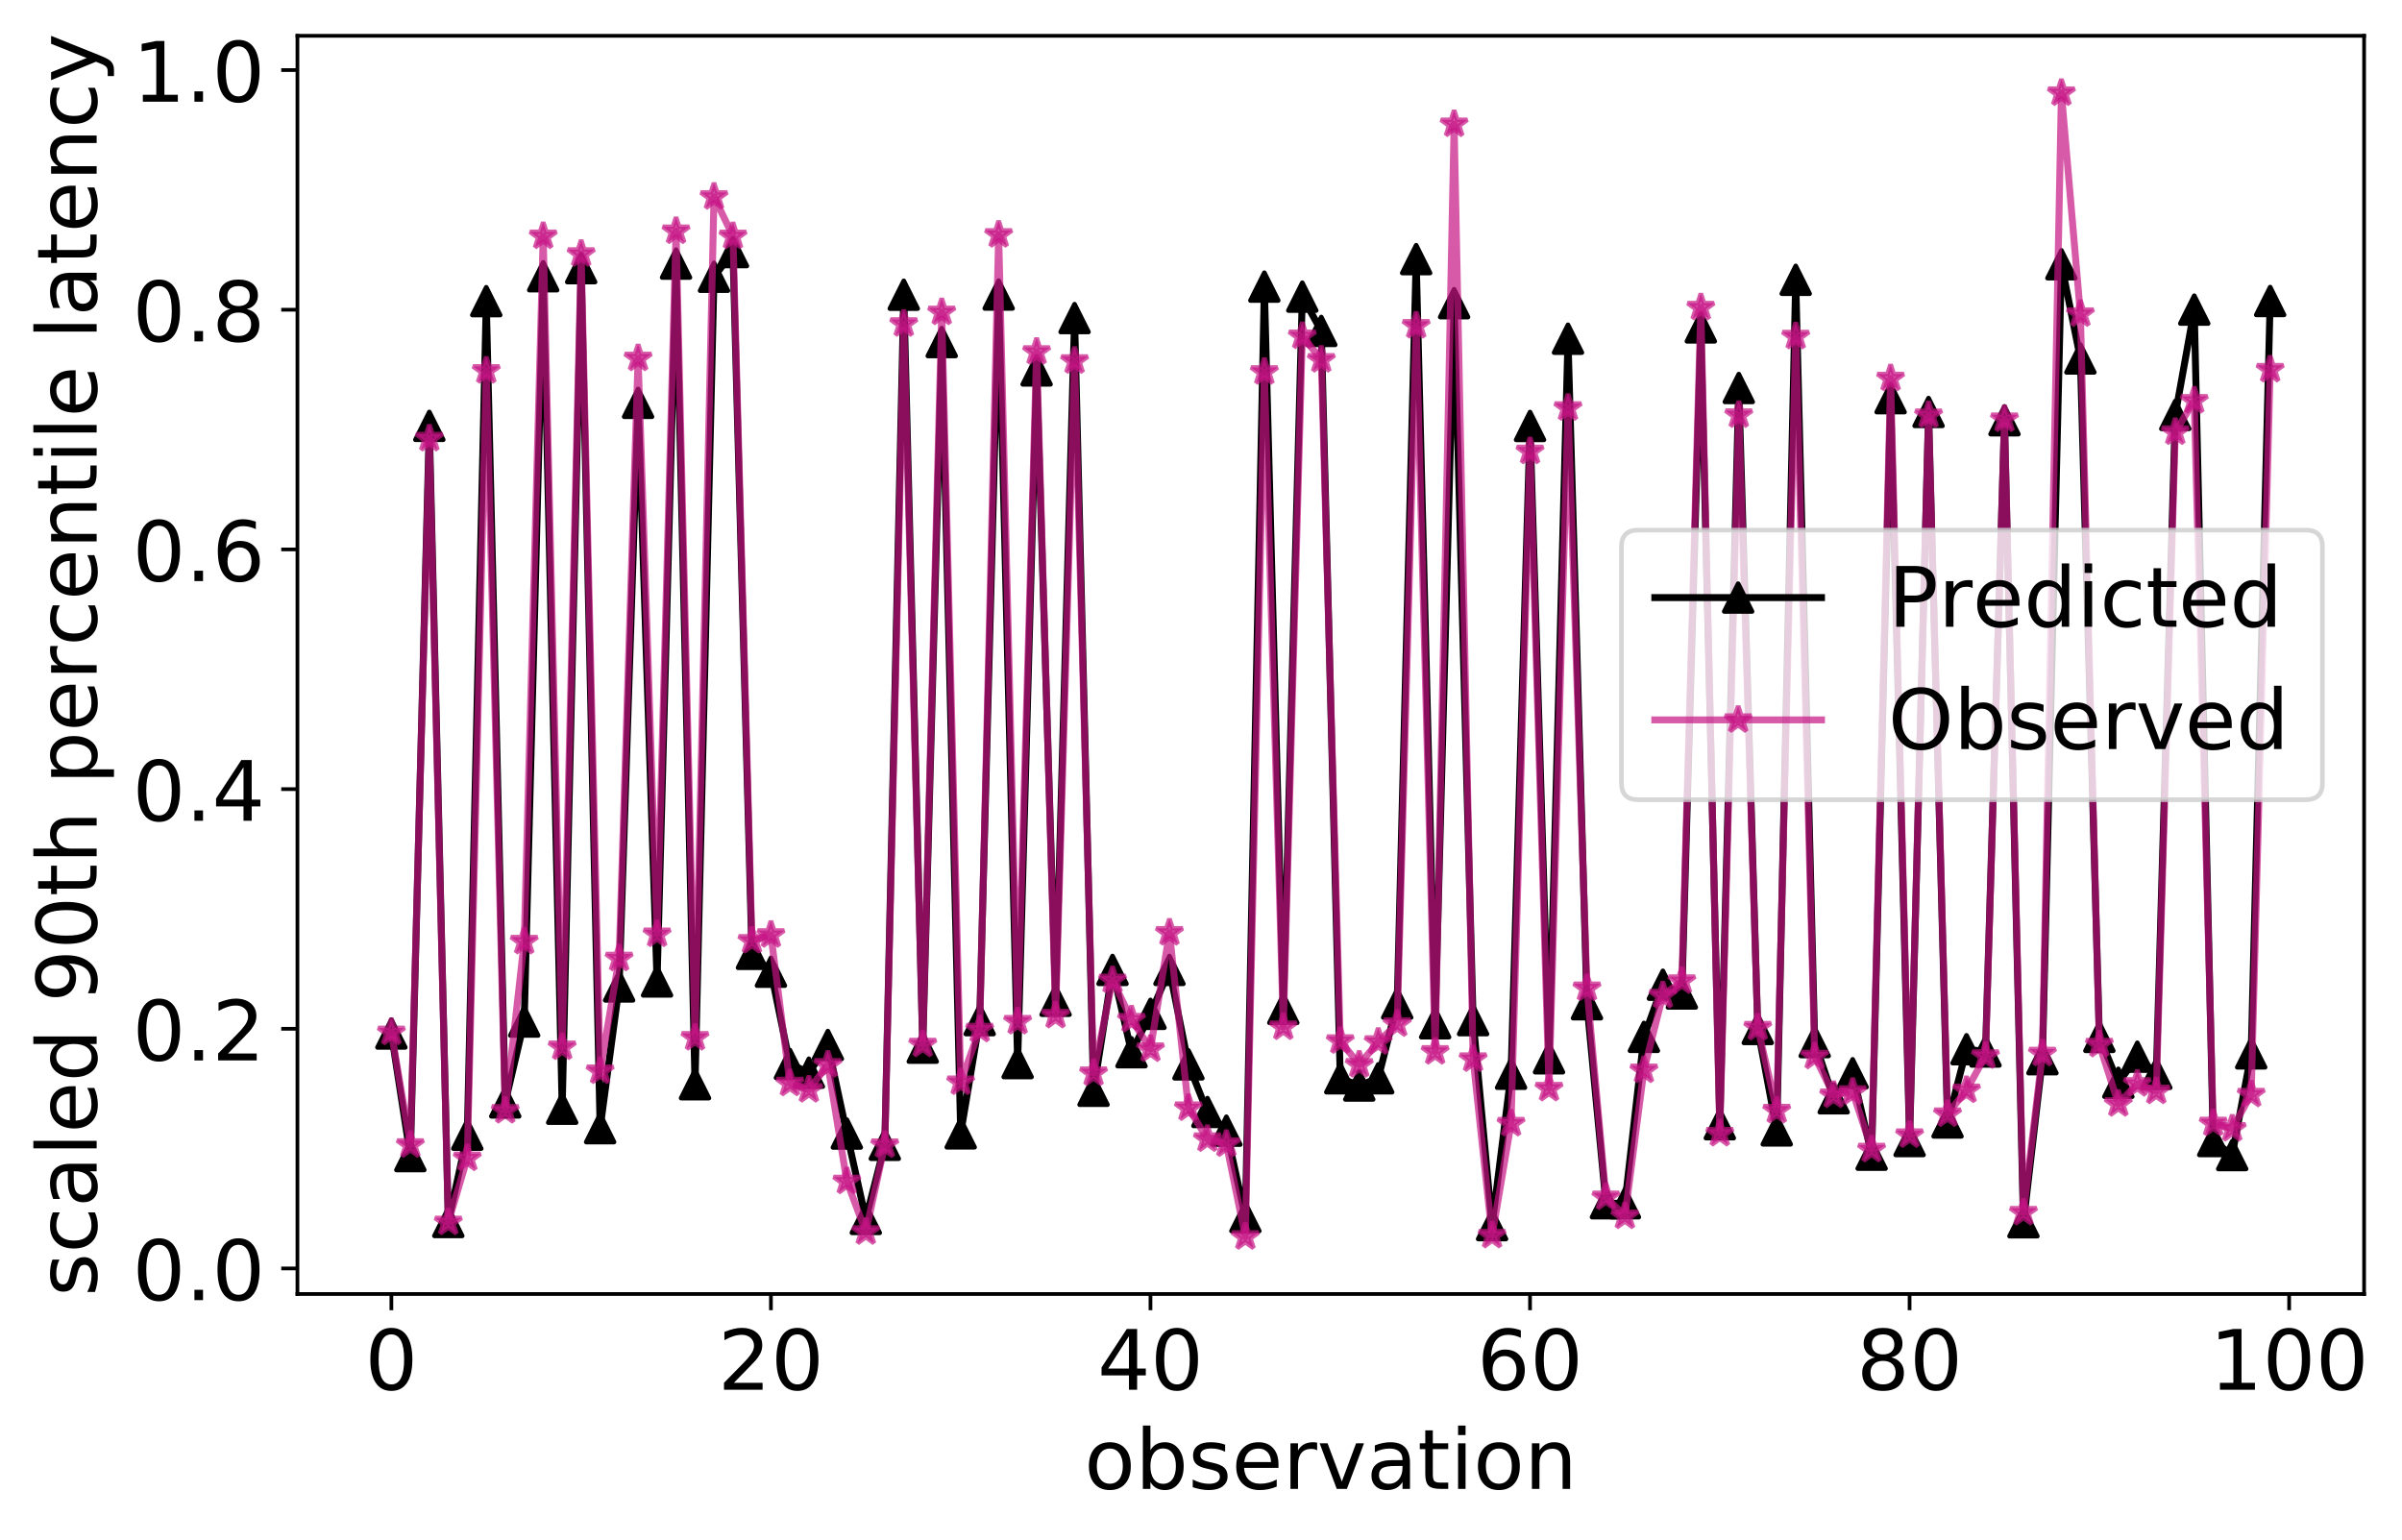<?xml version="1.0" encoding="utf-8" standalone="no"?>
<!DOCTYPE svg PUBLIC "-//W3C//DTD SVG 1.1//EN"
  "http://www.w3.org/Graphics/SVG/1.1/DTD/svg11.dtd">
<!-- Created with matplotlib (https://matplotlib.org/) -->
<svg height="332.577pt" version="1.1" viewBox="0 0 518.833 332.577" width="518.833pt" xmlns="http://www.w3.org/2000/svg" xmlns:xlink="http://www.w3.org/1999/xlink">
 <defs>
  <style type="text/css">
*{stroke-linecap:butt;stroke-linejoin:round;}
  </style>
 </defs>
 <g id="figure_1">
  <g id="patch_1">
   <path d="M 0 332.577 
L 518.833 332.577 
L 518.833 0 
L 0 0 
z
" style="fill:#ffffff;"/>
  </g>
  <g id="axes_1">
   <g id="patch_2">
    <path d="M 64.246 279.536 
L 510.646 279.536 
L 510.646 7.736 
L 64.246 7.736 
z
" style="fill:#ffffff;"/>
   </g>
   <g id="matplotlib.axis_1">
    <g id="xtick_1">
     <g id="line2d_1">
      <defs>
       <path d="M 0 0 
L 0 3.5 
" id="m303dd412d3" style="stroke:#000000;stroke-width:0.8;"/>
      </defs>
      <g>
       <use style="stroke:#000000;stroke-width:0.8;" x="84.537" xlink:href="#m303dd412d3" y="279.536"/>
      </g>
     </g>
     <g id="text_1">
      <!-- 0 -->
      <defs>
       <path d="M 31.781 66.406 
Q 24.172 66.406 20.328 58.906 
Q 16.5 51.422 16.5 36.375 
Q 16.5 21.391 20.328 13.891 
Q 24.172 6.391 31.781 6.391 
Q 39.453 6.391 43.281 13.891 
Q 47.125 21.391 47.125 36.375 
Q 47.125 51.422 43.281 58.906 
Q 39.453 66.406 31.781 66.406 
z
M 31.781 74.219 
Q 44.047 74.219 50.516 64.516 
Q 56.984 54.828 56.984 36.375 
Q 56.984 17.969 50.516 8.266 
Q 44.047 -1.422 31.781 -1.422 
Q 19.531 -1.422 13.062 8.266 
Q 6.594 17.969 6.594 36.375 
Q 6.594 54.828 13.062 64.516 
Q 19.531 74.219 31.781 74.219 
z
" id="DejaVuSans-48"/>
      </defs>
      <g transform="translate(78.811 300.213)scale(0.18 -0.18)">
       <use xlink:href="#DejaVuSans-48"/>
      </g>
     </g>
    </g>
    <g id="xtick_2">
     <g id="line2d_2">
      <g>
       <use style="stroke:#000000;stroke-width:0.8;" x="166.521" xlink:href="#m303dd412d3" y="279.536"/>
      </g>
     </g>
     <g id="text_2">
      <!-- 20 -->
      <defs>
       <path d="M 19.188 8.297 
L 53.609 8.297 
L 53.609 0 
L 7.328 0 
L 7.328 8.297 
Q 12.938 14.109 22.625 23.891 
Q 32.328 33.688 34.812 36.531 
Q 39.547 41.844 41.422 45.531 
Q 43.312 49.219 43.312 52.781 
Q 43.312 58.594 39.234 62.25 
Q 35.156 65.922 28.609 65.922 
Q 23.969 65.922 18.812 64.312 
Q 13.672 62.703 7.812 59.422 
L 7.812 69.391 
Q 13.766 71.781 18.938 73 
Q 24.125 74.219 28.422 74.219 
Q 39.75 74.219 46.484 68.547 
Q 53.219 62.891 53.219 53.422 
Q 53.219 48.922 51.531 44.891 
Q 49.859 40.875 45.406 35.406 
Q 44.188 33.984 37.641 27.219 
Q 31.109 20.453 19.188 8.297 
z
" id="DejaVuSans-50"/>
      </defs>
      <g transform="translate(155.068 300.213)scale(0.18 -0.18)">
       <use xlink:href="#DejaVuSans-50"/>
       <use x="63.623" xlink:href="#DejaVuSans-48"/>
      </g>
     </g>
    </g>
    <g id="xtick_3">
     <g id="line2d_3">
      <g>
       <use style="stroke:#000000;stroke-width:0.8;" x="248.504" xlink:href="#m303dd412d3" y="279.536"/>
      </g>
     </g>
     <g id="text_3">
      <!-- 40 -->
      <defs>
       <path d="M 37.797 64.312 
L 12.891 25.391 
L 37.797 25.391 
z
M 35.203 72.906 
L 47.609 72.906 
L 47.609 25.391 
L 58.016 25.391 
L 58.016 17.188 
L 47.609 17.188 
L 47.609 0 
L 37.797 0 
L 37.797 17.188 
L 4.891 17.188 
L 4.891 26.703 
z
" id="DejaVuSans-52"/>
      </defs>
      <g transform="translate(237.052 300.213)scale(0.18 -0.18)">
       <use xlink:href="#DejaVuSans-52"/>
       <use x="63.623" xlink:href="#DejaVuSans-48"/>
      </g>
     </g>
    </g>
    <g id="xtick_4">
     <g id="line2d_4">
      <g>
       <use style="stroke:#000000;stroke-width:0.8;" x="330.488" xlink:href="#m303dd412d3" y="279.536"/>
      </g>
     </g>
     <g id="text_4">
      <!-- 60 -->
      <defs>
       <path d="M 33.016 40.375 
Q 26.375 40.375 22.484 35.828 
Q 18.609 31.297 18.609 23.391 
Q 18.609 15.531 22.484 10.953 
Q 26.375 6.391 33.016 6.391 
Q 39.656 6.391 43.531 10.953 
Q 47.406 15.531 47.406 23.391 
Q 47.406 31.297 43.531 35.828 
Q 39.656 40.375 33.016 40.375 
z
M 52.594 71.297 
L 52.594 62.312 
Q 48.875 64.062 45.094 64.984 
Q 41.312 65.922 37.594 65.922 
Q 27.828 65.922 22.672 59.328 
Q 17.531 52.734 16.797 39.406 
Q 19.672 43.656 24.016 45.922 
Q 28.375 48.188 33.594 48.188 
Q 44.578 48.188 50.953 41.516 
Q 57.328 34.859 57.328 23.391 
Q 57.328 12.156 50.688 5.359 
Q 44.047 -1.422 33.016 -1.422 
Q 20.359 -1.422 13.672 8.266 
Q 6.984 17.969 6.984 36.375 
Q 6.984 53.656 15.188 63.938 
Q 23.391 74.219 37.203 74.219 
Q 40.922 74.219 44.703 73.484 
Q 48.484 72.75 52.594 71.297 
z
" id="DejaVuSans-54"/>
      </defs>
      <g transform="translate(319.035 300.213)scale(0.18 -0.18)">
       <use xlink:href="#DejaVuSans-54"/>
       <use x="63.623" xlink:href="#DejaVuSans-48"/>
      </g>
     </g>
    </g>
    <g id="xtick_5">
     <g id="line2d_5">
      <g>
       <use style="stroke:#000000;stroke-width:0.8;" x="412.471" xlink:href="#m303dd412d3" y="279.536"/>
      </g>
     </g>
     <g id="text_5">
      <!-- 80 -->
      <defs>
       <path d="M 31.781 34.625 
Q 24.75 34.625 20.719 30.859 
Q 16.703 27.094 16.703 20.516 
Q 16.703 13.922 20.719 10.156 
Q 24.75 6.391 31.781 6.391 
Q 38.812 6.391 42.859 10.172 
Q 46.922 13.969 46.922 20.516 
Q 46.922 27.094 42.891 30.859 
Q 38.875 34.625 31.781 34.625 
z
M 21.922 38.812 
Q 15.578 40.375 12.031 44.719 
Q 8.5 49.078 8.5 55.328 
Q 8.5 64.062 14.719 69.141 
Q 20.953 74.219 31.781 74.219 
Q 42.672 74.219 48.875 69.141 
Q 55.078 64.062 55.078 55.328 
Q 55.078 49.078 51.531 44.719 
Q 48 40.375 41.703 38.812 
Q 48.828 37.156 52.797 32.312 
Q 56.781 27.484 56.781 20.516 
Q 56.781 9.906 50.312 4.234 
Q 43.844 -1.422 31.781 -1.422 
Q 19.734 -1.422 13.25 4.234 
Q 6.781 9.906 6.781 20.516 
Q 6.781 27.484 10.781 32.312 
Q 14.797 37.156 21.922 38.812 
z
M 18.312 54.391 
Q 18.312 48.734 21.844 45.562 
Q 25.391 42.391 31.781 42.391 
Q 38.141 42.391 41.719 45.562 
Q 45.312 48.734 45.312 54.391 
Q 45.312 60.062 41.719 63.234 
Q 38.141 66.406 31.781 66.406 
Q 25.391 66.406 21.844 63.234 
Q 18.312 60.062 18.312 54.391 
z
" id="DejaVuSans-56"/>
      </defs>
      <g transform="translate(401.019 300.213)scale(0.18 -0.18)">
       <use xlink:href="#DejaVuSans-56"/>
       <use x="63.623" xlink:href="#DejaVuSans-48"/>
      </g>
     </g>
    </g>
    <g id="xtick_6">
     <g id="line2d_6">
      <g>
       <use style="stroke:#000000;stroke-width:0.8;" x="494.455" xlink:href="#m303dd412d3" y="279.536"/>
      </g>
     </g>
     <g id="text_6">
      <!-- 100 -->
      <defs>
       <path d="M 12.406 8.297 
L 28.516 8.297 
L 28.516 63.922 
L 10.984 60.406 
L 10.984 69.391 
L 28.422 72.906 
L 38.281 72.906 
L 38.281 8.297 
L 54.391 8.297 
L 54.391 0 
L 12.406 0 
z
" id="DejaVuSans-49"/>
      </defs>
      <g transform="translate(477.276 300.213)scale(0.18 -0.18)">
       <use xlink:href="#DejaVuSans-49"/>
       <use x="63.623" xlink:href="#DejaVuSans-48"/>
       <use x="127.246" xlink:href="#DejaVuSans-48"/>
      </g>
     </g>
    </g>
    <g id="text_7">
     <!-- observation -->
     <defs>
      <path d="M 30.609 48.391 
Q 23.391 48.391 19.188 42.75 
Q 14.984 37.109 14.984 27.297 
Q 14.984 17.484 19.156 11.844 
Q 23.344 6.203 30.609 6.203 
Q 37.797 6.203 41.984 11.859 
Q 46.188 17.531 46.188 27.297 
Q 46.188 37.016 41.984 42.703 
Q 37.797 48.391 30.609 48.391 
z
M 30.609 56 
Q 42.328 56 49.016 48.375 
Q 55.719 40.766 55.719 27.297 
Q 55.719 13.875 49.016 6.219 
Q 42.328 -1.422 30.609 -1.422 
Q 18.844 -1.422 12.172 6.219 
Q 5.516 13.875 5.516 27.297 
Q 5.516 40.766 12.172 48.375 
Q 18.844 56 30.609 56 
z
" id="DejaVuSans-111"/>
      <path d="M 48.688 27.297 
Q 48.688 37.203 44.609 42.844 
Q 40.531 48.484 33.406 48.484 
Q 26.266 48.484 22.188 42.844 
Q 18.109 37.203 18.109 27.297 
Q 18.109 17.391 22.188 11.75 
Q 26.266 6.109 33.406 6.109 
Q 40.531 6.109 44.609 11.75 
Q 48.688 17.391 48.688 27.297 
z
M 18.109 46.391 
Q 20.953 51.266 25.266 53.625 
Q 29.594 56 35.594 56 
Q 45.562 56 51.781 48.094 
Q 58.016 40.188 58.016 27.297 
Q 58.016 14.406 51.781 6.484 
Q 45.562 -1.422 35.594 -1.422 
Q 29.594 -1.422 25.266 0.953 
Q 20.953 3.328 18.109 8.203 
L 18.109 0 
L 9.078 0 
L 9.078 75.984 
L 18.109 75.984 
z
" id="DejaVuSans-98"/>
      <path d="M 44.281 53.078 
L 44.281 44.578 
Q 40.484 46.531 36.375 47.5 
Q 32.281 48.484 27.875 48.484 
Q 21.188 48.484 17.844 46.438 
Q 14.5 44.391 14.5 40.281 
Q 14.5 37.156 16.891 35.375 
Q 19.281 33.594 26.516 31.984 
L 29.594 31.297 
Q 39.156 29.25 43.188 25.516 
Q 47.219 21.781 47.219 15.094 
Q 47.219 7.469 41.188 3.016 
Q 35.156 -1.422 24.609 -1.422 
Q 20.219 -1.422 15.453 -0.562 
Q 10.688 0.297 5.422 2 
L 5.422 11.281 
Q 10.406 8.688 15.234 7.391 
Q 20.062 6.109 24.812 6.109 
Q 31.156 6.109 34.562 8.281 
Q 37.984 10.453 37.984 14.406 
Q 37.984 18.062 35.516 20.016 
Q 33.062 21.969 24.703 23.781 
L 21.578 24.516 
Q 13.234 26.266 9.516 29.906 
Q 5.812 33.547 5.812 39.891 
Q 5.812 47.609 11.281 51.797 
Q 16.75 56 26.812 56 
Q 31.781 56 36.172 55.266 
Q 40.578 54.547 44.281 53.078 
z
" id="DejaVuSans-115"/>
      <path d="M 56.203 29.594 
L 56.203 25.203 
L 14.891 25.203 
Q 15.484 15.922 20.484 11.062 
Q 25.484 6.203 34.422 6.203 
Q 39.594 6.203 44.453 7.469 
Q 49.312 8.734 54.109 11.281 
L 54.109 2.781 
Q 49.266 0.734 44.188 -0.344 
Q 39.109 -1.422 33.891 -1.422 
Q 20.797 -1.422 13.156 6.188 
Q 5.516 13.812 5.516 26.812 
Q 5.516 40.234 12.766 48.109 
Q 20.016 56 32.328 56 
Q 43.359 56 49.781 48.891 
Q 56.203 41.797 56.203 29.594 
z
M 47.219 32.234 
Q 47.125 39.594 43.094 43.984 
Q 39.062 48.391 32.422 48.391 
Q 24.906 48.391 20.391 44.141 
Q 15.875 39.891 15.188 32.172 
z
" id="DejaVuSans-101"/>
      <path d="M 41.109 46.297 
Q 39.594 47.172 37.812 47.578 
Q 36.031 48 33.891 48 
Q 26.266 48 22.188 43.047 
Q 18.109 38.094 18.109 28.812 
L 18.109 0 
L 9.078 0 
L 9.078 54.688 
L 18.109 54.688 
L 18.109 46.188 
Q 20.953 51.172 25.484 53.578 
Q 30.031 56 36.531 56 
Q 37.453 56 38.578 55.875 
Q 39.703 55.766 41.062 55.516 
z
" id="DejaVuSans-114"/>
      <path d="M 2.984 54.688 
L 12.5 54.688 
L 29.594 8.797 
L 46.688 54.688 
L 56.203 54.688 
L 35.688 0 
L 23.484 0 
z
" id="DejaVuSans-118"/>
      <path d="M 34.281 27.484 
Q 23.391 27.484 19.188 25 
Q 14.984 22.516 14.984 16.5 
Q 14.984 11.719 18.141 8.906 
Q 21.297 6.109 26.703 6.109 
Q 34.188 6.109 38.703 11.406 
Q 43.219 16.703 43.219 25.484 
L 43.219 27.484 
z
M 52.203 31.203 
L 52.203 0 
L 43.219 0 
L 43.219 8.297 
Q 40.141 3.328 35.547 0.953 
Q 30.953 -1.422 24.312 -1.422 
Q 15.922 -1.422 10.953 3.297 
Q 6 8.016 6 15.922 
Q 6 25.141 12.172 29.828 
Q 18.359 34.516 30.609 34.516 
L 43.219 34.516 
L 43.219 35.406 
Q 43.219 41.609 39.141 45 
Q 35.062 48.391 27.688 48.391 
Q 23 48.391 18.547 47.266 
Q 14.109 46.141 10.016 43.891 
L 10.016 52.203 
Q 14.938 54.109 19.578 55.047 
Q 24.219 56 28.609 56 
Q 40.484 56 46.344 49.844 
Q 52.203 43.703 52.203 31.203 
z
" id="DejaVuSans-97"/>
      <path d="M 18.312 70.219 
L 18.312 54.688 
L 36.812 54.688 
L 36.812 47.703 
L 18.312 47.703 
L 18.312 18.016 
Q 18.312 11.328 20.141 9.422 
Q 21.969 7.516 27.594 7.516 
L 36.812 7.516 
L 36.812 0 
L 27.594 0 
Q 17.188 0 13.234 3.875 
Q 9.281 7.766 9.281 18.016 
L 9.281 47.703 
L 2.688 47.703 
L 2.688 54.688 
L 9.281 54.688 
L 9.281 70.219 
z
" id="DejaVuSans-116"/>
      <path d="M 9.422 54.688 
L 18.406 54.688 
L 18.406 0 
L 9.422 0 
z
M 9.422 75.984 
L 18.406 75.984 
L 18.406 64.594 
L 9.422 64.594 
z
" id="DejaVuSans-105"/>
      <path d="M 54.891 33.016 
L 54.891 0 
L 45.906 0 
L 45.906 32.719 
Q 45.906 40.484 42.875 44.328 
Q 39.844 48.188 33.797 48.188 
Q 26.516 48.188 22.312 43.547 
Q 18.109 38.922 18.109 30.906 
L 18.109 0 
L 9.078 0 
L 9.078 54.688 
L 18.109 54.688 
L 18.109 46.188 
Q 21.344 51.125 25.703 53.562 
Q 30.078 56 35.797 56 
Q 45.219 56 50.047 50.172 
Q 54.891 44.344 54.891 33.016 
z
" id="DejaVuSans-110"/>
     </defs>
     <g transform="translate(234.218 321.634)scale(0.18 -0.18)">
      <use xlink:href="#DejaVuSans-111"/>
      <use x="61.182" xlink:href="#DejaVuSans-98"/>
      <use x="124.658" xlink:href="#DejaVuSans-115"/>
      <use x="176.758" xlink:href="#DejaVuSans-101"/>
      <use x="238.281" xlink:href="#DejaVuSans-114"/>
      <use x="279.395" xlink:href="#DejaVuSans-118"/>
      <use x="338.574" xlink:href="#DejaVuSans-97"/>
      <use x="399.854" xlink:href="#DejaVuSans-116"/>
      <use x="439.062" xlink:href="#DejaVuSans-105"/>
      <use x="466.846" xlink:href="#DejaVuSans-111"/>
      <use x="528.027" xlink:href="#DejaVuSans-110"/>
     </g>
    </g>
   </g>
   <g id="matplotlib.axis_2">
    <g id="ytick_1">
     <g id="line2d_7">
      <defs>
       <path d="M 0 0 
L -3.5 0 
" id="mc7059735fe" style="stroke:#000000;stroke-width:0.8;"/>
      </defs>
      <g>
       <use style="stroke:#000000;stroke-width:0.8;" x="64.246" xlink:href="#mc7059735fe" y="274.018"/>
      </g>
     </g>
     <g id="text_8">
      <!-- 0.0 -->
      <defs>
       <path d="M 10.688 12.406 
L 21 12.406 
L 21 0 
L 10.688 0 
z
" id="DejaVuSans-46"/>
      </defs>
      <g transform="translate(28.621 280.857)scale(0.18 -0.18)">
       <use xlink:href="#DejaVuSans-48"/>
       <use x="63.623" xlink:href="#DejaVuSans-46"/>
       <use x="95.41" xlink:href="#DejaVuSans-48"/>
      </g>
     </g>
    </g>
    <g id="ytick_2">
     <g id="line2d_8">
      <g>
       <use style="stroke:#000000;stroke-width:0.8;" x="64.246" xlink:href="#mc7059735fe" y="222.241"/>
      </g>
     </g>
     <g id="text_9">
      <!-- 0.2 -->
      <g transform="translate(28.621 229.08)scale(0.18 -0.18)">
       <use xlink:href="#DejaVuSans-48"/>
       <use x="63.623" xlink:href="#DejaVuSans-46"/>
       <use x="95.41" xlink:href="#DejaVuSans-50"/>
      </g>
     </g>
    </g>
    <g id="ytick_3">
     <g id="line2d_9">
      <g>
       <use style="stroke:#000000;stroke-width:0.8;" x="64.246" xlink:href="#mc7059735fe" y="170.464"/>
      </g>
     </g>
     <g id="text_10">
      <!-- 0.4 -->
      <g transform="translate(28.621 177.303)scale(0.18 -0.18)">
       <use xlink:href="#DejaVuSans-48"/>
       <use x="63.623" xlink:href="#DejaVuSans-46"/>
       <use x="95.41" xlink:href="#DejaVuSans-52"/>
      </g>
     </g>
    </g>
    <g id="ytick_4">
     <g id="line2d_10">
      <g>
       <use style="stroke:#000000;stroke-width:0.8;" x="64.246" xlink:href="#mc7059735fe" y="118.687"/>
      </g>
     </g>
     <g id="text_11">
      <!-- 0.6 -->
      <g transform="translate(28.621 125.526)scale(0.18 -0.18)">
       <use xlink:href="#DejaVuSans-48"/>
       <use x="63.623" xlink:href="#DejaVuSans-46"/>
       <use x="95.41" xlink:href="#DejaVuSans-54"/>
      </g>
     </g>
    </g>
    <g id="ytick_5">
     <g id="line2d_11">
      <g>
       <use style="stroke:#000000;stroke-width:0.8;" x="64.246" xlink:href="#mc7059735fe" y="66.91"/>
      </g>
     </g>
     <g id="text_12">
      <!-- 0.8 -->
      <g transform="translate(28.621 73.749)scale(0.18 -0.18)">
       <use xlink:href="#DejaVuSans-48"/>
       <use x="63.623" xlink:href="#DejaVuSans-46"/>
       <use x="95.41" xlink:href="#DejaVuSans-56"/>
      </g>
     </g>
    </g>
    <g id="ytick_6">
     <g id="line2d_12">
      <g>
       <use style="stroke:#000000;stroke-width:0.8;" x="64.246" xlink:href="#mc7059735fe" y="15.133"/>
      </g>
     </g>
     <g id="text_13">
      <!-- 1.0 -->
      <g transform="translate(28.621 21.972)scale(0.18 -0.18)">
       <use xlink:href="#DejaVuSans-49"/>
       <use x="63.623" xlink:href="#DejaVuSans-46"/>
       <use x="95.41" xlink:href="#DejaVuSans-48"/>
      </g>
     </g>
    </g>
    <g id="text_14">
     <!-- scaled 90th percentile latency -->
     <defs>
      <path d="M 48.781 52.594 
L 48.781 44.188 
Q 44.969 46.297 41.141 47.344 
Q 37.312 48.391 33.406 48.391 
Q 24.656 48.391 19.812 42.844 
Q 14.984 37.312 14.984 27.297 
Q 14.984 17.281 19.812 11.734 
Q 24.656 6.203 33.406 6.203 
Q 37.312 6.203 41.141 7.25 
Q 44.969 8.297 48.781 10.406 
L 48.781 2.094 
Q 45.016 0.344 40.984 -0.531 
Q 36.969 -1.422 32.422 -1.422 
Q 20.062 -1.422 12.781 6.344 
Q 5.516 14.109 5.516 27.297 
Q 5.516 40.672 12.859 48.328 
Q 20.219 56 33.016 56 
Q 37.156 56 41.109 55.141 
Q 45.062 54.297 48.781 52.594 
z
" id="DejaVuSans-99"/>
      <path d="M 9.422 75.984 
L 18.406 75.984 
L 18.406 0 
L 9.422 0 
z
" id="DejaVuSans-108"/>
      <path d="M 45.406 46.391 
L 45.406 75.984 
L 54.391 75.984 
L 54.391 0 
L 45.406 0 
L 45.406 8.203 
Q 42.578 3.328 38.25 0.953 
Q 33.938 -1.422 27.875 -1.422 
Q 17.969 -1.422 11.734 6.484 
Q 5.516 14.406 5.516 27.297 
Q 5.516 40.188 11.734 48.094 
Q 17.969 56 27.875 56 
Q 33.938 56 38.25 53.625 
Q 42.578 51.266 45.406 46.391 
z
M 14.797 27.297 
Q 14.797 17.391 18.875 11.75 
Q 22.953 6.109 30.078 6.109 
Q 37.203 6.109 41.297 11.75 
Q 45.406 17.391 45.406 27.297 
Q 45.406 37.203 41.297 42.844 
Q 37.203 48.484 30.078 48.484 
Q 22.953 48.484 18.875 42.844 
Q 14.797 37.203 14.797 27.297 
z
" id="DejaVuSans-100"/>
      <path id="DejaVuSans-32"/>
      <path d="M 10.984 1.516 
L 10.984 10.5 
Q 14.703 8.734 18.5 7.812 
Q 22.312 6.891 25.984 6.891 
Q 35.75 6.891 40.891 13.453 
Q 46.047 20.016 46.781 33.406 
Q 43.953 29.203 39.594 26.953 
Q 35.25 24.703 29.984 24.703 
Q 19.047 24.703 12.672 31.312 
Q 6.297 37.938 6.297 49.422 
Q 6.297 60.641 12.938 67.422 
Q 19.578 74.219 30.609 74.219 
Q 43.266 74.219 49.922 64.516 
Q 56.594 54.828 56.594 36.375 
Q 56.594 19.141 48.406 8.859 
Q 40.234 -1.422 26.422 -1.422 
Q 22.703 -1.422 18.891 -0.688 
Q 15.094 0.047 10.984 1.516 
z
M 30.609 32.422 
Q 37.25 32.422 41.125 36.953 
Q 45.016 41.5 45.016 49.422 
Q 45.016 57.281 41.125 61.844 
Q 37.25 66.406 30.609 66.406 
Q 23.969 66.406 20.094 61.844 
Q 16.219 57.281 16.219 49.422 
Q 16.219 41.5 20.094 36.953 
Q 23.969 32.422 30.609 32.422 
z
" id="DejaVuSans-57"/>
      <path d="M 54.891 33.016 
L 54.891 0 
L 45.906 0 
L 45.906 32.719 
Q 45.906 40.484 42.875 44.328 
Q 39.844 48.188 33.797 48.188 
Q 26.516 48.188 22.312 43.547 
Q 18.109 38.922 18.109 30.906 
L 18.109 0 
L 9.078 0 
L 9.078 75.984 
L 18.109 75.984 
L 18.109 46.188 
Q 21.344 51.125 25.703 53.562 
Q 30.078 56 35.797 56 
Q 45.219 56 50.047 50.172 
Q 54.891 44.344 54.891 33.016 
z
" id="DejaVuSans-104"/>
      <path d="M 18.109 8.203 
L 18.109 -20.797 
L 9.078 -20.797 
L 9.078 54.688 
L 18.109 54.688 
L 18.109 46.391 
Q 20.953 51.266 25.266 53.625 
Q 29.594 56 35.594 56 
Q 45.562 56 51.781 48.094 
Q 58.016 40.188 58.016 27.297 
Q 58.016 14.406 51.781 6.484 
Q 45.562 -1.422 35.594 -1.422 
Q 29.594 -1.422 25.266 0.953 
Q 20.953 3.328 18.109 8.203 
z
M 48.688 27.297 
Q 48.688 37.203 44.609 42.844 
Q 40.531 48.484 33.406 48.484 
Q 26.266 48.484 22.188 42.844 
Q 18.109 37.203 18.109 27.297 
Q 18.109 17.391 22.188 11.75 
Q 26.266 6.109 33.406 6.109 
Q 40.531 6.109 44.609 11.75 
Q 48.688 17.391 48.688 27.297 
z
" id="DejaVuSans-112"/>
      <path d="M 32.172 -5.078 
Q 28.375 -14.844 24.75 -17.812 
Q 21.141 -20.797 15.094 -20.797 
L 7.906 -20.797 
L 7.906 -13.281 
L 13.188 -13.281 
Q 16.891 -13.281 18.938 -11.516 
Q 21 -9.766 23.484 -3.219 
L 25.094 0.875 
L 2.984 54.688 
L 12.5 54.688 
L 29.594 11.922 
L 46.688 54.688 
L 56.203 54.688 
z
" id="DejaVuSans-121"/>
     </defs>
     <g transform="translate(20.877 280.072)rotate(-90)scale(0.18 -0.18)">
      <use xlink:href="#DejaVuSans-115"/>
      <use x="52.1" xlink:href="#DejaVuSans-99"/>
      <use x="107.08" xlink:href="#DejaVuSans-97"/>
      <use x="168.359" xlink:href="#DejaVuSans-108"/>
      <use x="196.143" xlink:href="#DejaVuSans-101"/>
      <use x="257.666" xlink:href="#DejaVuSans-100"/>
      <use x="321.143" xlink:href="#DejaVuSans-32"/>
      <use x="352.93" xlink:href="#DejaVuSans-57"/>
      <use x="416.553" xlink:href="#DejaVuSans-48"/>
      <use x="480.176" xlink:href="#DejaVuSans-116"/>
      <use x="519.385" xlink:href="#DejaVuSans-104"/>
      <use x="582.764" xlink:href="#DejaVuSans-32"/>
      <use x="614.551" xlink:href="#DejaVuSans-112"/>
      <use x="678.027" xlink:href="#DejaVuSans-101"/>
      <use x="739.551" xlink:href="#DejaVuSans-114"/>
      <use x="780.633" xlink:href="#DejaVuSans-99"/>
      <use x="835.613" xlink:href="#DejaVuSans-101"/>
      <use x="897.137" xlink:href="#DejaVuSans-110"/>
      <use x="960.516" xlink:href="#DejaVuSans-116"/>
      <use x="999.725" xlink:href="#DejaVuSans-105"/>
      <use x="1027.508" xlink:href="#DejaVuSans-108"/>
      <use x="1055.291" xlink:href="#DejaVuSans-101"/>
      <use x="1116.814" xlink:href="#DejaVuSans-32"/>
      <use x="1148.602" xlink:href="#DejaVuSans-108"/>
      <use x="1176.385" xlink:href="#DejaVuSans-97"/>
      <use x="1237.664" xlink:href="#DejaVuSans-116"/>
      <use x="1276.873" xlink:href="#DejaVuSans-101"/>
      <use x="1338.396" xlink:href="#DejaVuSans-110"/>
      <use x="1401.775" xlink:href="#DejaVuSans-99"/>
      <use x="1456.756" xlink:href="#DejaVuSans-121"/>
     </g>
    </g>
   </g>
   <g id="line2d_13">
    <path clip-path="url(#pe8553e6057)" d="M 84.537 223.26 
L 88.636 249.744 
L 92.736 91.997 
L 96.835 263.977 
L 100.934 245.124 
L 105.033 65.059 
L 109.132 238.146 
L 113.231 220.683 
L 117.331 59.674 
L 121.43 239.51 
L 125.529 57.927 
L 129.628 243.707 
L 133.727 213.094 
L 137.826 87.029 
L 141.926 212.017 
L 146.025 56.943 
L 150.124 234.218 
L 154.223 59.79 
L 158.322 54.462 
L 162.421 206.05 
L 166.521 209.917 
L 170.62 229.837 
L 174.719 231.727 
L 178.818 225.739 
L 182.917 244.871 
L 187.016 263.313 
L 191.116 247.307 
L 195.215 63.667 
L 199.314 226.32 
L 203.413 73.895 
L 207.512 244.833 
L 211.612 220.372 
L 215.711 63.625 
L 219.81 229.655 
L 223.909 80.018 
L 228.008 216.191 
L 232.107 68.714 
L 236.207 235.635 
L 240.306 209.523 
L 244.405 227.303 
L 248.504 219.01 
L 252.603 209.523 
L 256.702 229.928 
L 260.802 240.219 
L 264.901 244.252 
L 269 262.925 
L 273.099 61.912 
L 277.198 217.949 
L 281.297 64.08 
L 285.397 71.489 
L 289.496 232.937 
L 293.595 234.496 
L 297.694 232.937 
L 301.793 216.804 
L 305.893 55.975 
L 309.992 221.046 
L 314.091 65.491 
L 318.19 220.378 
L 322.289 264.655 
L 326.388 231.955 
L 330.488 92.016 
L 334.587 228.62 
L 338.686 73.17 
L 342.785 216.948 
L 346.884 259.928 
L 350.983 259.928 
L 355.083 223.99 
L 359.182 212.724 
L 363.281 214.613 
L 367.38 70.727 
L 371.479 242.855 
L 375.578 83.823 
L 379.678 222.286 
L 383.777 244.191 
L 387.876 60.448 
L 391.975 225.112 
L 396.074 237.257 
L 400.174 231.846 
L 404.273 249.441 
L 408.372 86.022 
L 412.471 246.498 
L 416.57 88.997 
L 420.669 242.478 
L 424.769 226.66 
L 428.868 227.149 
L 432.967 90.785 
L 437.066 264.04 
L 441.165 228.817 
L 445.264 57.091 
L 449.364 77.437 
L 453.463 223.995 
L 457.562 233.903 
L 461.661 228.268 
L 465.76 231.974 
L 469.859 89.635 
L 473.959 66.881 
L 478.058 246.488 
L 482.157 249.519 
L 486.256 227.555 
L 490.355 65.022 
" style="fill:none;stroke:#000000;stroke-linecap:square;stroke-width:1.5;"/>
    <defs>
     <path d="M 0 -3 
L -3 3 
L 3 3 
z
" id="m07b6750458" style="stroke:#000000;stroke-linejoin:miter;"/>
    </defs>
    <g clip-path="url(#pe8553e6057)">
     <use style="stroke:#000000;stroke-linejoin:miter;" x="84.537" xlink:href="#m07b6750458" y="223.26"/>
     <use style="stroke:#000000;stroke-linejoin:miter;" x="88.636" xlink:href="#m07b6750458" y="249.744"/>
     <use style="stroke:#000000;stroke-linejoin:miter;" x="92.736" xlink:href="#m07b6750458" y="91.997"/>
     <use style="stroke:#000000;stroke-linejoin:miter;" x="96.835" xlink:href="#m07b6750458" y="263.977"/>
     <use style="stroke:#000000;stroke-linejoin:miter;" x="100.934" xlink:href="#m07b6750458" y="245.124"/>
     <use style="stroke:#000000;stroke-linejoin:miter;" x="105.033" xlink:href="#m07b6750458" y="65.059"/>
     <use style="stroke:#000000;stroke-linejoin:miter;" x="109.132" xlink:href="#m07b6750458" y="238.146"/>
     <use style="stroke:#000000;stroke-linejoin:miter;" x="113.231" xlink:href="#m07b6750458" y="220.683"/>
     <use style="stroke:#000000;stroke-linejoin:miter;" x="117.331" xlink:href="#m07b6750458" y="59.674"/>
     <use style="stroke:#000000;stroke-linejoin:miter;" x="121.43" xlink:href="#m07b6750458" y="239.51"/>
     <use style="stroke:#000000;stroke-linejoin:miter;" x="125.529" xlink:href="#m07b6750458" y="57.927"/>
     <use style="stroke:#000000;stroke-linejoin:miter;" x="129.628" xlink:href="#m07b6750458" y="243.707"/>
     <use style="stroke:#000000;stroke-linejoin:miter;" x="133.727" xlink:href="#m07b6750458" y="213.094"/>
     <use style="stroke:#000000;stroke-linejoin:miter;" x="137.826" xlink:href="#m07b6750458" y="87.029"/>
     <use style="stroke:#000000;stroke-linejoin:miter;" x="141.926" xlink:href="#m07b6750458" y="212.017"/>
     <use style="stroke:#000000;stroke-linejoin:miter;" x="146.025" xlink:href="#m07b6750458" y="56.943"/>
     <use style="stroke:#000000;stroke-linejoin:miter;" x="150.124" xlink:href="#m07b6750458" y="234.218"/>
     <use style="stroke:#000000;stroke-linejoin:miter;" x="154.223" xlink:href="#m07b6750458" y="59.79"/>
     <use style="stroke:#000000;stroke-linejoin:miter;" x="158.322" xlink:href="#m07b6750458" y="54.462"/>
     <use style="stroke:#000000;stroke-linejoin:miter;" x="162.421" xlink:href="#m07b6750458" y="206.05"/>
     <use style="stroke:#000000;stroke-linejoin:miter;" x="166.521" xlink:href="#m07b6750458" y="209.917"/>
     <use style="stroke:#000000;stroke-linejoin:miter;" x="170.62" xlink:href="#m07b6750458" y="229.837"/>
     <use style="stroke:#000000;stroke-linejoin:miter;" x="174.719" xlink:href="#m07b6750458" y="231.727"/>
     <use style="stroke:#000000;stroke-linejoin:miter;" x="178.818" xlink:href="#m07b6750458" y="225.739"/>
     <use style="stroke:#000000;stroke-linejoin:miter;" x="182.917" xlink:href="#m07b6750458" y="244.871"/>
     <use style="stroke:#000000;stroke-linejoin:miter;" x="187.016" xlink:href="#m07b6750458" y="263.313"/>
     <use style="stroke:#000000;stroke-linejoin:miter;" x="191.116" xlink:href="#m07b6750458" y="247.307"/>
     <use style="stroke:#000000;stroke-linejoin:miter;" x="195.215" xlink:href="#m07b6750458" y="63.667"/>
     <use style="stroke:#000000;stroke-linejoin:miter;" x="199.314" xlink:href="#m07b6750458" y="226.32"/>
     <use style="stroke:#000000;stroke-linejoin:miter;" x="203.413" xlink:href="#m07b6750458" y="73.895"/>
     <use style="stroke:#000000;stroke-linejoin:miter;" x="207.512" xlink:href="#m07b6750458" y="244.833"/>
     <use style="stroke:#000000;stroke-linejoin:miter;" x="211.612" xlink:href="#m07b6750458" y="220.372"/>
     <use style="stroke:#000000;stroke-linejoin:miter;" x="215.711" xlink:href="#m07b6750458" y="63.625"/>
     <use style="stroke:#000000;stroke-linejoin:miter;" x="219.81" xlink:href="#m07b6750458" y="229.655"/>
     <use style="stroke:#000000;stroke-linejoin:miter;" x="223.909" xlink:href="#m07b6750458" y="80.018"/>
     <use style="stroke:#000000;stroke-linejoin:miter;" x="228.008" xlink:href="#m07b6750458" y="216.191"/>
     <use style="stroke:#000000;stroke-linejoin:miter;" x="232.107" xlink:href="#m07b6750458" y="68.714"/>
     <use style="stroke:#000000;stroke-linejoin:miter;" x="236.207" xlink:href="#m07b6750458" y="235.635"/>
     <use style="stroke:#000000;stroke-linejoin:miter;" x="240.306" xlink:href="#m07b6750458" y="209.523"/>
     <use style="stroke:#000000;stroke-linejoin:miter;" x="244.405" xlink:href="#m07b6750458" y="227.303"/>
     <use style="stroke:#000000;stroke-linejoin:miter;" x="248.504" xlink:href="#m07b6750458" y="219.01"/>
     <use style="stroke:#000000;stroke-linejoin:miter;" x="252.603" xlink:href="#m07b6750458" y="209.523"/>
     <use style="stroke:#000000;stroke-linejoin:miter;" x="256.702" xlink:href="#m07b6750458" y="229.928"/>
     <use style="stroke:#000000;stroke-linejoin:miter;" x="260.802" xlink:href="#m07b6750458" y="240.219"/>
     <use style="stroke:#000000;stroke-linejoin:miter;" x="264.901" xlink:href="#m07b6750458" y="244.252"/>
     <use style="stroke:#000000;stroke-linejoin:miter;" x="269" xlink:href="#m07b6750458" y="262.925"/>
     <use style="stroke:#000000;stroke-linejoin:miter;" x="273.099" xlink:href="#m07b6750458" y="61.912"/>
     <use style="stroke:#000000;stroke-linejoin:miter;" x="277.198" xlink:href="#m07b6750458" y="217.949"/>
     <use style="stroke:#000000;stroke-linejoin:miter;" x="281.297" xlink:href="#m07b6750458" y="64.08"/>
     <use style="stroke:#000000;stroke-linejoin:miter;" x="285.397" xlink:href="#m07b6750458" y="71.489"/>
     <use style="stroke:#000000;stroke-linejoin:miter;" x="289.496" xlink:href="#m07b6750458" y="232.937"/>
     <use style="stroke:#000000;stroke-linejoin:miter;" x="293.595" xlink:href="#m07b6750458" y="234.496"/>
     <use style="stroke:#000000;stroke-linejoin:miter;" x="297.694" xlink:href="#m07b6750458" y="232.937"/>
     <use style="stroke:#000000;stroke-linejoin:miter;" x="301.793" xlink:href="#m07b6750458" y="216.804"/>
     <use style="stroke:#000000;stroke-linejoin:miter;" x="305.893" xlink:href="#m07b6750458" y="55.975"/>
     <use style="stroke:#000000;stroke-linejoin:miter;" x="309.992" xlink:href="#m07b6750458" y="221.046"/>
     <use style="stroke:#000000;stroke-linejoin:miter;" x="314.091" xlink:href="#m07b6750458" y="65.491"/>
     <use style="stroke:#000000;stroke-linejoin:miter;" x="318.19" xlink:href="#m07b6750458" y="220.378"/>
     <use style="stroke:#000000;stroke-linejoin:miter;" x="322.289" xlink:href="#m07b6750458" y="264.655"/>
     <use style="stroke:#000000;stroke-linejoin:miter;" x="326.388" xlink:href="#m07b6750458" y="231.955"/>
     <use style="stroke:#000000;stroke-linejoin:miter;" x="330.488" xlink:href="#m07b6750458" y="92.016"/>
     <use style="stroke:#000000;stroke-linejoin:miter;" x="334.587" xlink:href="#m07b6750458" y="228.62"/>
     <use style="stroke:#000000;stroke-linejoin:miter;" x="338.686" xlink:href="#m07b6750458" y="73.17"/>
     <use style="stroke:#000000;stroke-linejoin:miter;" x="342.785" xlink:href="#m07b6750458" y="216.948"/>
     <use style="stroke:#000000;stroke-linejoin:miter;" x="346.884" xlink:href="#m07b6750458" y="259.928"/>
     <use style="stroke:#000000;stroke-linejoin:miter;" x="350.983" xlink:href="#m07b6750458" y="259.928"/>
     <use style="stroke:#000000;stroke-linejoin:miter;" x="355.083" xlink:href="#m07b6750458" y="223.99"/>
     <use style="stroke:#000000;stroke-linejoin:miter;" x="359.182" xlink:href="#m07b6750458" y="212.724"/>
     <use style="stroke:#000000;stroke-linejoin:miter;" x="363.281" xlink:href="#m07b6750458" y="214.613"/>
     <use style="stroke:#000000;stroke-linejoin:miter;" x="367.38" xlink:href="#m07b6750458" y="70.727"/>
     <use style="stroke:#000000;stroke-linejoin:miter;" x="371.479" xlink:href="#m07b6750458" y="242.855"/>
     <use style="stroke:#000000;stroke-linejoin:miter;" x="375.578" xlink:href="#m07b6750458" y="83.823"/>
     <use style="stroke:#000000;stroke-linejoin:miter;" x="379.678" xlink:href="#m07b6750458" y="222.286"/>
     <use style="stroke:#000000;stroke-linejoin:miter;" x="383.777" xlink:href="#m07b6750458" y="244.191"/>
     <use style="stroke:#000000;stroke-linejoin:miter;" x="387.876" xlink:href="#m07b6750458" y="60.448"/>
     <use style="stroke:#000000;stroke-linejoin:miter;" x="391.975" xlink:href="#m07b6750458" y="225.112"/>
     <use style="stroke:#000000;stroke-linejoin:miter;" x="396.074" xlink:href="#m07b6750458" y="237.257"/>
     <use style="stroke:#000000;stroke-linejoin:miter;" x="400.174" xlink:href="#m07b6750458" y="231.846"/>
     <use style="stroke:#000000;stroke-linejoin:miter;" x="404.273" xlink:href="#m07b6750458" y="249.441"/>
     <use style="stroke:#000000;stroke-linejoin:miter;" x="408.372" xlink:href="#m07b6750458" y="86.022"/>
     <use style="stroke:#000000;stroke-linejoin:miter;" x="412.471" xlink:href="#m07b6750458" y="246.498"/>
     <use style="stroke:#000000;stroke-linejoin:miter;" x="416.57" xlink:href="#m07b6750458" y="88.997"/>
     <use style="stroke:#000000;stroke-linejoin:miter;" x="420.669" xlink:href="#m07b6750458" y="242.478"/>
     <use style="stroke:#000000;stroke-linejoin:miter;" x="424.769" xlink:href="#m07b6750458" y="226.66"/>
     <use style="stroke:#000000;stroke-linejoin:miter;" x="428.868" xlink:href="#m07b6750458" y="227.149"/>
     <use style="stroke:#000000;stroke-linejoin:miter;" x="432.967" xlink:href="#m07b6750458" y="90.785"/>
     <use style="stroke:#000000;stroke-linejoin:miter;" x="437.066" xlink:href="#m07b6750458" y="264.04"/>
     <use style="stroke:#000000;stroke-linejoin:miter;" x="441.165" xlink:href="#m07b6750458" y="228.817"/>
     <use style="stroke:#000000;stroke-linejoin:miter;" x="445.264" xlink:href="#m07b6750458" y="57.091"/>
     <use style="stroke:#000000;stroke-linejoin:miter;" x="449.364" xlink:href="#m07b6750458" y="77.437"/>
     <use style="stroke:#000000;stroke-linejoin:miter;" x="453.463" xlink:href="#m07b6750458" y="223.995"/>
     <use style="stroke:#000000;stroke-linejoin:miter;" x="457.562" xlink:href="#m07b6750458" y="233.903"/>
     <use style="stroke:#000000;stroke-linejoin:miter;" x="461.661" xlink:href="#m07b6750458" y="228.268"/>
     <use style="stroke:#000000;stroke-linejoin:miter;" x="465.76" xlink:href="#m07b6750458" y="231.974"/>
     <use style="stroke:#000000;stroke-linejoin:miter;" x="469.859" xlink:href="#m07b6750458" y="89.635"/>
     <use style="stroke:#000000;stroke-linejoin:miter;" x="473.959" xlink:href="#m07b6750458" y="66.881"/>
     <use style="stroke:#000000;stroke-linejoin:miter;" x="478.058" xlink:href="#m07b6750458" y="246.488"/>
     <use style="stroke:#000000;stroke-linejoin:miter;" x="482.157" xlink:href="#m07b6750458" y="249.519"/>
     <use style="stroke:#000000;stroke-linejoin:miter;" x="486.256" xlink:href="#m07b6750458" y="227.555"/>
     <use style="stroke:#000000;stroke-linejoin:miter;" x="490.355" xlink:href="#m07b6750458" y="65.022"/>
    </g>
   </g>
   <g id="line2d_14">
    <path clip-path="url(#pe8553e6057)" d="M 84.537 222.987 
L 88.636 247.309 
L 92.736 94.726 
L 96.835 264.035 
L 100.934 250.19 
L 105.033 80.077 
L 109.132 239.922 
L 113.231 203.369 
L 117.331 51.012 
L 121.43 226.194 
L 125.529 54.839 
L 129.628 231.378 
L 133.727 207.028 
L 137.826 77.393 
L 141.926 201.798 
L 146.025 49.922 
L 150.124 224.158 
L 154.223 42.505 
L 158.322 51.029 
L 162.421 203.201 
L 166.521 201.942 
L 170.62 234.024 
L 174.719 235.399 
L 178.818 229.996 
L 182.917 255.18 
L 187.016 266.107 
L 191.116 247.349 
L 195.215 69.954 
L 199.314 225.605 
L 203.413 67.448 
L 207.512 233.751 
L 211.612 222.379 
L 215.711 50.706 
L 219.81 220.674 
L 223.909 75.996 
L 228.008 219.367 
L 232.107 77.955 
L 236.207 231.807 
L 240.306 211.748 
L 244.405 220.236 
L 248.504 226.618 
L 252.603 201.477 
L 256.702 239.356 
L 260.802 246.045 
L 264.901 247.123 
L 269 267.181 
L 273.099 80.317 
L 277.198 221.871 
L 281.297 72.612 
L 285.397 77.696 
L 289.496 224.863 
L 293.595 229.996 
L 297.694 225.061 
L 301.793 221.193 
L 305.893 70.339 
L 309.992 227.199 
L 314.091 26.809 
L 318.19 228.755 
L 322.289 266.884 
L 326.388 242.71 
L 330.488 97.492 
L 334.587 235.133 
L 338.686 88.11 
L 342.785 213.455 
L 346.884 258.618 
L 350.983 262.717 
L 355.083 231.181 
L 359.182 215.03 
L 363.281 211.912 
L 367.38 66.412 
L 371.479 244.867 
L 375.578 89.644 
L 379.678 221.964 
L 383.777 239.889 
L 387.876 72.666 
L 391.975 228.2 
L 396.074 236.566 
L 400.174 235.872 
L 404.273 248.302 
L 408.372 81.726 
L 412.471 245.183 
L 416.57 89.668 
L 420.669 240.657 
L 424.769 235.499 
L 428.868 228.1 
L 432.967 90.533 
L 437.066 261.931 
L 441.165 227.555 
L 445.264 20.09 
L 449.364 67.823 
L 453.463 225.618 
L 457.562 238.44 
L 461.661 234.107 
L 465.76 235.735 
L 469.859 93.32 
L 473.959 86.543 
L 478.058 242.664 
L 482.157 243.809 
L 486.256 236.417 
L 490.355 79.83 
" style="fill:none;stroke:#c71585;stroke-linecap:square;stroke-opacity:0.7;stroke-width:1.5;"/>
    <defs>
     <path d="M 0 -3 
L -0.674 -0.927 
L -2.853 -0.927 
L -1.09 0.354 
L -1.763 2.427 
L -0 1.146 
L 1.763 2.427 
L 1.09 0.354 
L 2.853 -0.927 
L 0.674 -0.927 
z
" id="m6f47b5b7b5" style="stroke:#c71585;stroke-linejoin:bevel;stroke-opacity:0.7;"/>
    </defs>
    <g clip-path="url(#pe8553e6057)">
     <use style="fill:#c71585;fill-opacity:0.7;stroke:#c71585;stroke-linejoin:bevel;stroke-opacity:0.7;" x="84.537" xlink:href="#m6f47b5b7b5" y="222.987"/>
     <use style="fill:#c71585;fill-opacity:0.7;stroke:#c71585;stroke-linejoin:bevel;stroke-opacity:0.7;" x="88.636" xlink:href="#m6f47b5b7b5" y="247.309"/>
     <use style="fill:#c71585;fill-opacity:0.7;stroke:#c71585;stroke-linejoin:bevel;stroke-opacity:0.7;" x="92.736" xlink:href="#m6f47b5b7b5" y="94.726"/>
     <use style="fill:#c71585;fill-opacity:0.7;stroke:#c71585;stroke-linejoin:bevel;stroke-opacity:0.7;" x="96.835" xlink:href="#m6f47b5b7b5" y="264.035"/>
     <use style="fill:#c71585;fill-opacity:0.7;stroke:#c71585;stroke-linejoin:bevel;stroke-opacity:0.7;" x="100.934" xlink:href="#m6f47b5b7b5" y="250.19"/>
     <use style="fill:#c71585;fill-opacity:0.7;stroke:#c71585;stroke-linejoin:bevel;stroke-opacity:0.7;" x="105.033" xlink:href="#m6f47b5b7b5" y="80.077"/>
     <use style="fill:#c71585;fill-opacity:0.7;stroke:#c71585;stroke-linejoin:bevel;stroke-opacity:0.7;" x="109.132" xlink:href="#m6f47b5b7b5" y="239.922"/>
     <use style="fill:#c71585;fill-opacity:0.7;stroke:#c71585;stroke-linejoin:bevel;stroke-opacity:0.7;" x="113.231" xlink:href="#m6f47b5b7b5" y="203.369"/>
     <use style="fill:#c71585;fill-opacity:0.7;stroke:#c71585;stroke-linejoin:bevel;stroke-opacity:0.7;" x="117.331" xlink:href="#m6f47b5b7b5" y="51.012"/>
     <use style="fill:#c71585;fill-opacity:0.7;stroke:#c71585;stroke-linejoin:bevel;stroke-opacity:0.7;" x="121.43" xlink:href="#m6f47b5b7b5" y="226.194"/>
     <use style="fill:#c71585;fill-opacity:0.7;stroke:#c71585;stroke-linejoin:bevel;stroke-opacity:0.7;" x="125.529" xlink:href="#m6f47b5b7b5" y="54.839"/>
     <use style="fill:#c71585;fill-opacity:0.7;stroke:#c71585;stroke-linejoin:bevel;stroke-opacity:0.7;" x="129.628" xlink:href="#m6f47b5b7b5" y="231.378"/>
     <use style="fill:#c71585;fill-opacity:0.7;stroke:#c71585;stroke-linejoin:bevel;stroke-opacity:0.7;" x="133.727" xlink:href="#m6f47b5b7b5" y="207.028"/>
     <use style="fill:#c71585;fill-opacity:0.7;stroke:#c71585;stroke-linejoin:bevel;stroke-opacity:0.7;" x="137.826" xlink:href="#m6f47b5b7b5" y="77.393"/>
     <use style="fill:#c71585;fill-opacity:0.7;stroke:#c71585;stroke-linejoin:bevel;stroke-opacity:0.7;" x="141.926" xlink:href="#m6f47b5b7b5" y="201.798"/>
     <use style="fill:#c71585;fill-opacity:0.7;stroke:#c71585;stroke-linejoin:bevel;stroke-opacity:0.7;" x="146.025" xlink:href="#m6f47b5b7b5" y="49.922"/>
     <use style="fill:#c71585;fill-opacity:0.7;stroke:#c71585;stroke-linejoin:bevel;stroke-opacity:0.7;" x="150.124" xlink:href="#m6f47b5b7b5" y="224.158"/>
     <use style="fill:#c71585;fill-opacity:0.7;stroke:#c71585;stroke-linejoin:bevel;stroke-opacity:0.7;" x="154.223" xlink:href="#m6f47b5b7b5" y="42.505"/>
     <use style="fill:#c71585;fill-opacity:0.7;stroke:#c71585;stroke-linejoin:bevel;stroke-opacity:0.7;" x="158.322" xlink:href="#m6f47b5b7b5" y="51.029"/>
     <use style="fill:#c71585;fill-opacity:0.7;stroke:#c71585;stroke-linejoin:bevel;stroke-opacity:0.7;" x="162.421" xlink:href="#m6f47b5b7b5" y="203.201"/>
     <use style="fill:#c71585;fill-opacity:0.7;stroke:#c71585;stroke-linejoin:bevel;stroke-opacity:0.7;" x="166.521" xlink:href="#m6f47b5b7b5" y="201.942"/>
     <use style="fill:#c71585;fill-opacity:0.7;stroke:#c71585;stroke-linejoin:bevel;stroke-opacity:0.7;" x="170.62" xlink:href="#m6f47b5b7b5" y="234.024"/>
     <use style="fill:#c71585;fill-opacity:0.7;stroke:#c71585;stroke-linejoin:bevel;stroke-opacity:0.7;" x="174.719" xlink:href="#m6f47b5b7b5" y="235.399"/>
     <use style="fill:#c71585;fill-opacity:0.7;stroke:#c71585;stroke-linejoin:bevel;stroke-opacity:0.7;" x="178.818" xlink:href="#m6f47b5b7b5" y="229.996"/>
     <use style="fill:#c71585;fill-opacity:0.7;stroke:#c71585;stroke-linejoin:bevel;stroke-opacity:0.7;" x="182.917" xlink:href="#m6f47b5b7b5" y="255.18"/>
     <use style="fill:#c71585;fill-opacity:0.7;stroke:#c71585;stroke-linejoin:bevel;stroke-opacity:0.7;" x="187.016" xlink:href="#m6f47b5b7b5" y="266.107"/>
     <use style="fill:#c71585;fill-opacity:0.7;stroke:#c71585;stroke-linejoin:bevel;stroke-opacity:0.7;" x="191.116" xlink:href="#m6f47b5b7b5" y="247.349"/>
     <use style="fill:#c71585;fill-opacity:0.7;stroke:#c71585;stroke-linejoin:bevel;stroke-opacity:0.7;" x="195.215" xlink:href="#m6f47b5b7b5" y="69.954"/>
     <use style="fill:#c71585;fill-opacity:0.7;stroke:#c71585;stroke-linejoin:bevel;stroke-opacity:0.7;" x="199.314" xlink:href="#m6f47b5b7b5" y="225.605"/>
     <use style="fill:#c71585;fill-opacity:0.7;stroke:#c71585;stroke-linejoin:bevel;stroke-opacity:0.7;" x="203.413" xlink:href="#m6f47b5b7b5" y="67.448"/>
     <use style="fill:#c71585;fill-opacity:0.7;stroke:#c71585;stroke-linejoin:bevel;stroke-opacity:0.7;" x="207.512" xlink:href="#m6f47b5b7b5" y="233.751"/>
     <use style="fill:#c71585;fill-opacity:0.7;stroke:#c71585;stroke-linejoin:bevel;stroke-opacity:0.7;" x="211.612" xlink:href="#m6f47b5b7b5" y="222.379"/>
     <use style="fill:#c71585;fill-opacity:0.7;stroke:#c71585;stroke-linejoin:bevel;stroke-opacity:0.7;" x="215.711" xlink:href="#m6f47b5b7b5" y="50.706"/>
     <use style="fill:#c71585;fill-opacity:0.7;stroke:#c71585;stroke-linejoin:bevel;stroke-opacity:0.7;" x="219.81" xlink:href="#m6f47b5b7b5" y="220.674"/>
     <use style="fill:#c71585;fill-opacity:0.7;stroke:#c71585;stroke-linejoin:bevel;stroke-opacity:0.7;" x="223.909" xlink:href="#m6f47b5b7b5" y="75.996"/>
     <use style="fill:#c71585;fill-opacity:0.7;stroke:#c71585;stroke-linejoin:bevel;stroke-opacity:0.7;" x="228.008" xlink:href="#m6f47b5b7b5" y="219.367"/>
     <use style="fill:#c71585;fill-opacity:0.7;stroke:#c71585;stroke-linejoin:bevel;stroke-opacity:0.7;" x="232.107" xlink:href="#m6f47b5b7b5" y="77.955"/>
     <use style="fill:#c71585;fill-opacity:0.7;stroke:#c71585;stroke-linejoin:bevel;stroke-opacity:0.7;" x="236.207" xlink:href="#m6f47b5b7b5" y="231.807"/>
     <use style="fill:#c71585;fill-opacity:0.7;stroke:#c71585;stroke-linejoin:bevel;stroke-opacity:0.7;" x="240.306" xlink:href="#m6f47b5b7b5" y="211.748"/>
     <use style="fill:#c71585;fill-opacity:0.7;stroke:#c71585;stroke-linejoin:bevel;stroke-opacity:0.7;" x="244.405" xlink:href="#m6f47b5b7b5" y="220.236"/>
     <use style="fill:#c71585;fill-opacity:0.7;stroke:#c71585;stroke-linejoin:bevel;stroke-opacity:0.7;" x="248.504" xlink:href="#m6f47b5b7b5" y="226.618"/>
     <use style="fill:#c71585;fill-opacity:0.7;stroke:#c71585;stroke-linejoin:bevel;stroke-opacity:0.7;" x="252.603" xlink:href="#m6f47b5b7b5" y="201.477"/>
     <use style="fill:#c71585;fill-opacity:0.7;stroke:#c71585;stroke-linejoin:bevel;stroke-opacity:0.7;" x="256.702" xlink:href="#m6f47b5b7b5" y="239.356"/>
     <use style="fill:#c71585;fill-opacity:0.7;stroke:#c71585;stroke-linejoin:bevel;stroke-opacity:0.7;" x="260.802" xlink:href="#m6f47b5b7b5" y="246.045"/>
     <use style="fill:#c71585;fill-opacity:0.7;stroke:#c71585;stroke-linejoin:bevel;stroke-opacity:0.7;" x="264.901" xlink:href="#m6f47b5b7b5" y="247.123"/>
     <use style="fill:#c71585;fill-opacity:0.7;stroke:#c71585;stroke-linejoin:bevel;stroke-opacity:0.7;" x="269" xlink:href="#m6f47b5b7b5" y="267.181"/>
     <use style="fill:#c71585;fill-opacity:0.7;stroke:#c71585;stroke-linejoin:bevel;stroke-opacity:0.7;" x="273.099" xlink:href="#m6f47b5b7b5" y="80.317"/>
     <use style="fill:#c71585;fill-opacity:0.7;stroke:#c71585;stroke-linejoin:bevel;stroke-opacity:0.7;" x="277.198" xlink:href="#m6f47b5b7b5" y="221.871"/>
     <use style="fill:#c71585;fill-opacity:0.7;stroke:#c71585;stroke-linejoin:bevel;stroke-opacity:0.7;" x="281.297" xlink:href="#m6f47b5b7b5" y="72.612"/>
     <use style="fill:#c71585;fill-opacity:0.7;stroke:#c71585;stroke-linejoin:bevel;stroke-opacity:0.7;" x="285.397" xlink:href="#m6f47b5b7b5" y="77.696"/>
     <use style="fill:#c71585;fill-opacity:0.7;stroke:#c71585;stroke-linejoin:bevel;stroke-opacity:0.7;" x="289.496" xlink:href="#m6f47b5b7b5" y="224.863"/>
     <use style="fill:#c71585;fill-opacity:0.7;stroke:#c71585;stroke-linejoin:bevel;stroke-opacity:0.7;" x="293.595" xlink:href="#m6f47b5b7b5" y="229.996"/>
     <use style="fill:#c71585;fill-opacity:0.7;stroke:#c71585;stroke-linejoin:bevel;stroke-opacity:0.7;" x="297.694" xlink:href="#m6f47b5b7b5" y="225.061"/>
     <use style="fill:#c71585;fill-opacity:0.7;stroke:#c71585;stroke-linejoin:bevel;stroke-opacity:0.7;" x="301.793" xlink:href="#m6f47b5b7b5" y="221.193"/>
     <use style="fill:#c71585;fill-opacity:0.7;stroke:#c71585;stroke-linejoin:bevel;stroke-opacity:0.7;" x="305.893" xlink:href="#m6f47b5b7b5" y="70.339"/>
     <use style="fill:#c71585;fill-opacity:0.7;stroke:#c71585;stroke-linejoin:bevel;stroke-opacity:0.7;" x="309.992" xlink:href="#m6f47b5b7b5" y="227.199"/>
     <use style="fill:#c71585;fill-opacity:0.7;stroke:#c71585;stroke-linejoin:bevel;stroke-opacity:0.7;" x="314.091" xlink:href="#m6f47b5b7b5" y="26.809"/>
     <use style="fill:#c71585;fill-opacity:0.7;stroke:#c71585;stroke-linejoin:bevel;stroke-opacity:0.7;" x="318.19" xlink:href="#m6f47b5b7b5" y="228.755"/>
     <use style="fill:#c71585;fill-opacity:0.7;stroke:#c71585;stroke-linejoin:bevel;stroke-opacity:0.7;" x="322.289" xlink:href="#m6f47b5b7b5" y="266.884"/>
     <use style="fill:#c71585;fill-opacity:0.7;stroke:#c71585;stroke-linejoin:bevel;stroke-opacity:0.7;" x="326.388" xlink:href="#m6f47b5b7b5" y="242.71"/>
     <use style="fill:#c71585;fill-opacity:0.7;stroke:#c71585;stroke-linejoin:bevel;stroke-opacity:0.7;" x="330.488" xlink:href="#m6f47b5b7b5" y="97.492"/>
     <use style="fill:#c71585;fill-opacity:0.7;stroke:#c71585;stroke-linejoin:bevel;stroke-opacity:0.7;" x="334.587" xlink:href="#m6f47b5b7b5" y="235.133"/>
     <use style="fill:#c71585;fill-opacity:0.7;stroke:#c71585;stroke-linejoin:bevel;stroke-opacity:0.7;" x="338.686" xlink:href="#m6f47b5b7b5" y="88.11"/>
     <use style="fill:#c71585;fill-opacity:0.7;stroke:#c71585;stroke-linejoin:bevel;stroke-opacity:0.7;" x="342.785" xlink:href="#m6f47b5b7b5" y="213.455"/>
     <use style="fill:#c71585;fill-opacity:0.7;stroke:#c71585;stroke-linejoin:bevel;stroke-opacity:0.7;" x="346.884" xlink:href="#m6f47b5b7b5" y="258.618"/>
     <use style="fill:#c71585;fill-opacity:0.7;stroke:#c71585;stroke-linejoin:bevel;stroke-opacity:0.7;" x="350.983" xlink:href="#m6f47b5b7b5" y="262.717"/>
     <use style="fill:#c71585;fill-opacity:0.7;stroke:#c71585;stroke-linejoin:bevel;stroke-opacity:0.7;" x="355.083" xlink:href="#m6f47b5b7b5" y="231.181"/>
     <use style="fill:#c71585;fill-opacity:0.7;stroke:#c71585;stroke-linejoin:bevel;stroke-opacity:0.7;" x="359.182" xlink:href="#m6f47b5b7b5" y="215.03"/>
     <use style="fill:#c71585;fill-opacity:0.7;stroke:#c71585;stroke-linejoin:bevel;stroke-opacity:0.7;" x="363.281" xlink:href="#m6f47b5b7b5" y="211.912"/>
     <use style="fill:#c71585;fill-opacity:0.7;stroke:#c71585;stroke-linejoin:bevel;stroke-opacity:0.7;" x="367.38" xlink:href="#m6f47b5b7b5" y="66.412"/>
     <use style="fill:#c71585;fill-opacity:0.7;stroke:#c71585;stroke-linejoin:bevel;stroke-opacity:0.7;" x="371.479" xlink:href="#m6f47b5b7b5" y="244.867"/>
     <use style="fill:#c71585;fill-opacity:0.7;stroke:#c71585;stroke-linejoin:bevel;stroke-opacity:0.7;" x="375.578" xlink:href="#m6f47b5b7b5" y="89.644"/>
     <use style="fill:#c71585;fill-opacity:0.7;stroke:#c71585;stroke-linejoin:bevel;stroke-opacity:0.7;" x="379.678" xlink:href="#m6f47b5b7b5" y="221.964"/>
     <use style="fill:#c71585;fill-opacity:0.7;stroke:#c71585;stroke-linejoin:bevel;stroke-opacity:0.7;" x="383.777" xlink:href="#m6f47b5b7b5" y="239.889"/>
     <use style="fill:#c71585;fill-opacity:0.7;stroke:#c71585;stroke-linejoin:bevel;stroke-opacity:0.7;" x="387.876" xlink:href="#m6f47b5b7b5" y="72.666"/>
     <use style="fill:#c71585;fill-opacity:0.7;stroke:#c71585;stroke-linejoin:bevel;stroke-opacity:0.7;" x="391.975" xlink:href="#m6f47b5b7b5" y="228.2"/>
     <use style="fill:#c71585;fill-opacity:0.7;stroke:#c71585;stroke-linejoin:bevel;stroke-opacity:0.7;" x="396.074" xlink:href="#m6f47b5b7b5" y="236.566"/>
     <use style="fill:#c71585;fill-opacity:0.7;stroke:#c71585;stroke-linejoin:bevel;stroke-opacity:0.7;" x="400.174" xlink:href="#m6f47b5b7b5" y="235.872"/>
     <use style="fill:#c71585;fill-opacity:0.7;stroke:#c71585;stroke-linejoin:bevel;stroke-opacity:0.7;" x="404.273" xlink:href="#m6f47b5b7b5" y="248.302"/>
     <use style="fill:#c71585;fill-opacity:0.7;stroke:#c71585;stroke-linejoin:bevel;stroke-opacity:0.7;" x="408.372" xlink:href="#m6f47b5b7b5" y="81.726"/>
     <use style="fill:#c71585;fill-opacity:0.7;stroke:#c71585;stroke-linejoin:bevel;stroke-opacity:0.7;" x="412.471" xlink:href="#m6f47b5b7b5" y="245.183"/>
     <use style="fill:#c71585;fill-opacity:0.7;stroke:#c71585;stroke-linejoin:bevel;stroke-opacity:0.7;" x="416.57" xlink:href="#m6f47b5b7b5" y="89.668"/>
     <use style="fill:#c71585;fill-opacity:0.7;stroke:#c71585;stroke-linejoin:bevel;stroke-opacity:0.7;" x="420.669" xlink:href="#m6f47b5b7b5" y="240.657"/>
     <use style="fill:#c71585;fill-opacity:0.7;stroke:#c71585;stroke-linejoin:bevel;stroke-opacity:0.7;" x="424.769" xlink:href="#m6f47b5b7b5" y="235.499"/>
     <use style="fill:#c71585;fill-opacity:0.7;stroke:#c71585;stroke-linejoin:bevel;stroke-opacity:0.7;" x="428.868" xlink:href="#m6f47b5b7b5" y="228.1"/>
     <use style="fill:#c71585;fill-opacity:0.7;stroke:#c71585;stroke-linejoin:bevel;stroke-opacity:0.7;" x="432.967" xlink:href="#m6f47b5b7b5" y="90.533"/>
     <use style="fill:#c71585;fill-opacity:0.7;stroke:#c71585;stroke-linejoin:bevel;stroke-opacity:0.7;" x="437.066" xlink:href="#m6f47b5b7b5" y="261.931"/>
     <use style="fill:#c71585;fill-opacity:0.7;stroke:#c71585;stroke-linejoin:bevel;stroke-opacity:0.7;" x="441.165" xlink:href="#m6f47b5b7b5" y="227.555"/>
     <use style="fill:#c71585;fill-opacity:0.7;stroke:#c71585;stroke-linejoin:bevel;stroke-opacity:0.7;" x="445.264" xlink:href="#m6f47b5b7b5" y="20.09"/>
     <use style="fill:#c71585;fill-opacity:0.7;stroke:#c71585;stroke-linejoin:bevel;stroke-opacity:0.7;" x="449.364" xlink:href="#m6f47b5b7b5" y="67.823"/>
     <use style="fill:#c71585;fill-opacity:0.7;stroke:#c71585;stroke-linejoin:bevel;stroke-opacity:0.7;" x="453.463" xlink:href="#m6f47b5b7b5" y="225.618"/>
     <use style="fill:#c71585;fill-opacity:0.7;stroke:#c71585;stroke-linejoin:bevel;stroke-opacity:0.7;" x="457.562" xlink:href="#m6f47b5b7b5" y="238.44"/>
     <use style="fill:#c71585;fill-opacity:0.7;stroke:#c71585;stroke-linejoin:bevel;stroke-opacity:0.7;" x="461.661" xlink:href="#m6f47b5b7b5" y="234.107"/>
     <use style="fill:#c71585;fill-opacity:0.7;stroke:#c71585;stroke-linejoin:bevel;stroke-opacity:0.7;" x="465.76" xlink:href="#m6f47b5b7b5" y="235.735"/>
     <use style="fill:#c71585;fill-opacity:0.7;stroke:#c71585;stroke-linejoin:bevel;stroke-opacity:0.7;" x="469.859" xlink:href="#m6f47b5b7b5" y="93.32"/>
     <use style="fill:#c71585;fill-opacity:0.7;stroke:#c71585;stroke-linejoin:bevel;stroke-opacity:0.7;" x="473.959" xlink:href="#m6f47b5b7b5" y="86.543"/>
     <use style="fill:#c71585;fill-opacity:0.7;stroke:#c71585;stroke-linejoin:bevel;stroke-opacity:0.7;" x="478.058" xlink:href="#m6f47b5b7b5" y="242.664"/>
     <use style="fill:#c71585;fill-opacity:0.7;stroke:#c71585;stroke-linejoin:bevel;stroke-opacity:0.7;" x="482.157" xlink:href="#m6f47b5b7b5" y="243.809"/>
     <use style="fill:#c71585;fill-opacity:0.7;stroke:#c71585;stroke-linejoin:bevel;stroke-opacity:0.7;" x="486.256" xlink:href="#m6f47b5b7b5" y="236.417"/>
     <use style="fill:#c71585;fill-opacity:0.7;stroke:#c71585;stroke-linejoin:bevel;stroke-opacity:0.7;" x="490.355" xlink:href="#m6f47b5b7b5" y="79.83"/>
    </g>
   </g>
   <g id="patch_3">
    <path d="M 64.246 279.536 
L 64.246 7.736 
" style="fill:none;stroke:#000000;stroke-linecap:square;stroke-linejoin:miter;stroke-width:0.8;"/>
   </g>
   <g id="patch_4">
    <path d="M 510.646 279.536 
L 510.646 7.736 
" style="fill:none;stroke:#000000;stroke-linecap:square;stroke-linejoin:miter;stroke-width:0.8;"/>
   </g>
   <g id="patch_5">
    <path d="M 64.246 279.536 
L 510.646 279.536 
" style="fill:none;stroke:#000000;stroke-linecap:square;stroke-linejoin:miter;stroke-width:0.8;"/>
   </g>
   <g id="patch_6">
    <path d="M 64.246 7.736 
L 510.646 7.736 
" style="fill:none;stroke:#000000;stroke-linecap:square;stroke-linejoin:miter;stroke-width:0.8;"/>
   </g>
   <g id="legend_1">
    <g id="patch_7">
     <path d="M 353.841 172.756 
L 498.046 172.756 
Q 501.646 172.756 501.646 169.156 
L 501.646 118.115 
Q 501.646 114.515 498.046 114.515 
L 353.841 114.515 
Q 350.241 114.515 350.241 118.115 
L 350.241 169.156 
Q 350.241 172.756 353.841 172.756 
z
" style="fill:#ffffff;opacity:0.8;stroke:#cccccc;stroke-linejoin:miter;"/>
    </g>
    <g id="line2d_15">
     <path d="M 357.441 129.092 
L 393.441 129.092 
" style="fill:none;stroke:#000000;stroke-linecap:square;stroke-width:1.5;"/>
    </g>
    <g id="line2d_16">
     <g>
      <use style="stroke:#000000;stroke-linejoin:miter;" x="375.441" xlink:href="#m07b6750458" y="129.092"/>
     </g>
    </g>
    <g id="text_15">
     <!-- Predicted -->
     <defs>
      <path d="M 19.672 64.797 
L 19.672 37.406 
L 32.078 37.406 
Q 38.969 37.406 42.719 40.969 
Q 46.484 44.531 46.484 51.125 
Q 46.484 57.672 42.719 61.234 
Q 38.969 64.797 32.078 64.797 
z
M 9.812 72.906 
L 32.078 72.906 
Q 44.344 72.906 50.609 67.359 
Q 56.891 61.812 56.891 51.125 
Q 56.891 40.328 50.609 34.812 
Q 44.344 29.297 32.078 29.297 
L 19.672 29.297 
L 19.672 0 
L 9.812 0 
z
" id="DejaVuSans-80"/>
     </defs>
     <g transform="translate(407.841 135.392)scale(0.18 -0.18)">
      <use xlink:href="#DejaVuSans-80"/>
      <use x="60.287" xlink:href="#DejaVuSans-114"/>
      <use x="101.369" xlink:href="#DejaVuSans-101"/>
      <use x="162.893" xlink:href="#DejaVuSans-100"/>
      <use x="226.369" xlink:href="#DejaVuSans-105"/>
      <use x="254.152" xlink:href="#DejaVuSans-99"/>
      <use x="309.133" xlink:href="#DejaVuSans-116"/>
      <use x="348.342" xlink:href="#DejaVuSans-101"/>
      <use x="409.865" xlink:href="#DejaVuSans-100"/>
     </g>
    </g>
    <g id="line2d_17">
     <path d="M 357.441 155.513 
L 393.441 155.513 
" style="fill:none;stroke:#c71585;stroke-linecap:square;stroke-opacity:0.7;stroke-width:1.5;"/>
    </g>
    <g id="line2d_18">
     <g>
      <use style="fill:#c71585;fill-opacity:0.7;stroke:#c71585;stroke-linejoin:bevel;stroke-opacity:0.7;" x="375.441" xlink:href="#m6f47b5b7b5" y="155.513"/>
     </g>
    </g>
    <g id="text_16">
     <!-- Observed -->
     <defs>
      <path d="M 39.406 66.219 
Q 28.656 66.219 22.328 58.203 
Q 16.016 50.203 16.016 36.375 
Q 16.016 22.609 22.328 14.594 
Q 28.656 6.594 39.406 6.594 
Q 50.141 6.594 56.422 14.594 
Q 62.703 22.609 62.703 36.375 
Q 62.703 50.203 56.422 58.203 
Q 50.141 66.219 39.406 66.219 
z
M 39.406 74.219 
Q 54.734 74.219 63.906 63.938 
Q 73.094 53.656 73.094 36.375 
Q 73.094 19.141 63.906 8.859 
Q 54.734 -1.422 39.406 -1.422 
Q 24.031 -1.422 14.812 8.828 
Q 5.609 19.094 5.609 36.375 
Q 5.609 53.656 14.812 63.938 
Q 24.031 74.219 39.406 74.219 
z
" id="DejaVuSans-79"/>
     </defs>
     <g transform="translate(407.841 161.813)scale(0.18 -0.18)">
      <use xlink:href="#DejaVuSans-79"/>
      <use x="78.711" xlink:href="#DejaVuSans-98"/>
      <use x="142.188" xlink:href="#DejaVuSans-115"/>
      <use x="194.287" xlink:href="#DejaVuSans-101"/>
      <use x="255.811" xlink:href="#DejaVuSans-114"/>
      <use x="296.924" xlink:href="#DejaVuSans-118"/>
      <use x="356.104" xlink:href="#DejaVuSans-101"/>
      <use x="417.627" xlink:href="#DejaVuSans-100"/>
     </g>
    </g>
   </g>
  </g>
 </g>
 <defs>
  <clipPath id="pe8553e6057">
   <rect height="271.8" width="446.4" x="64.246" y="7.736"/>
  </clipPath>
 </defs>
</svg>
